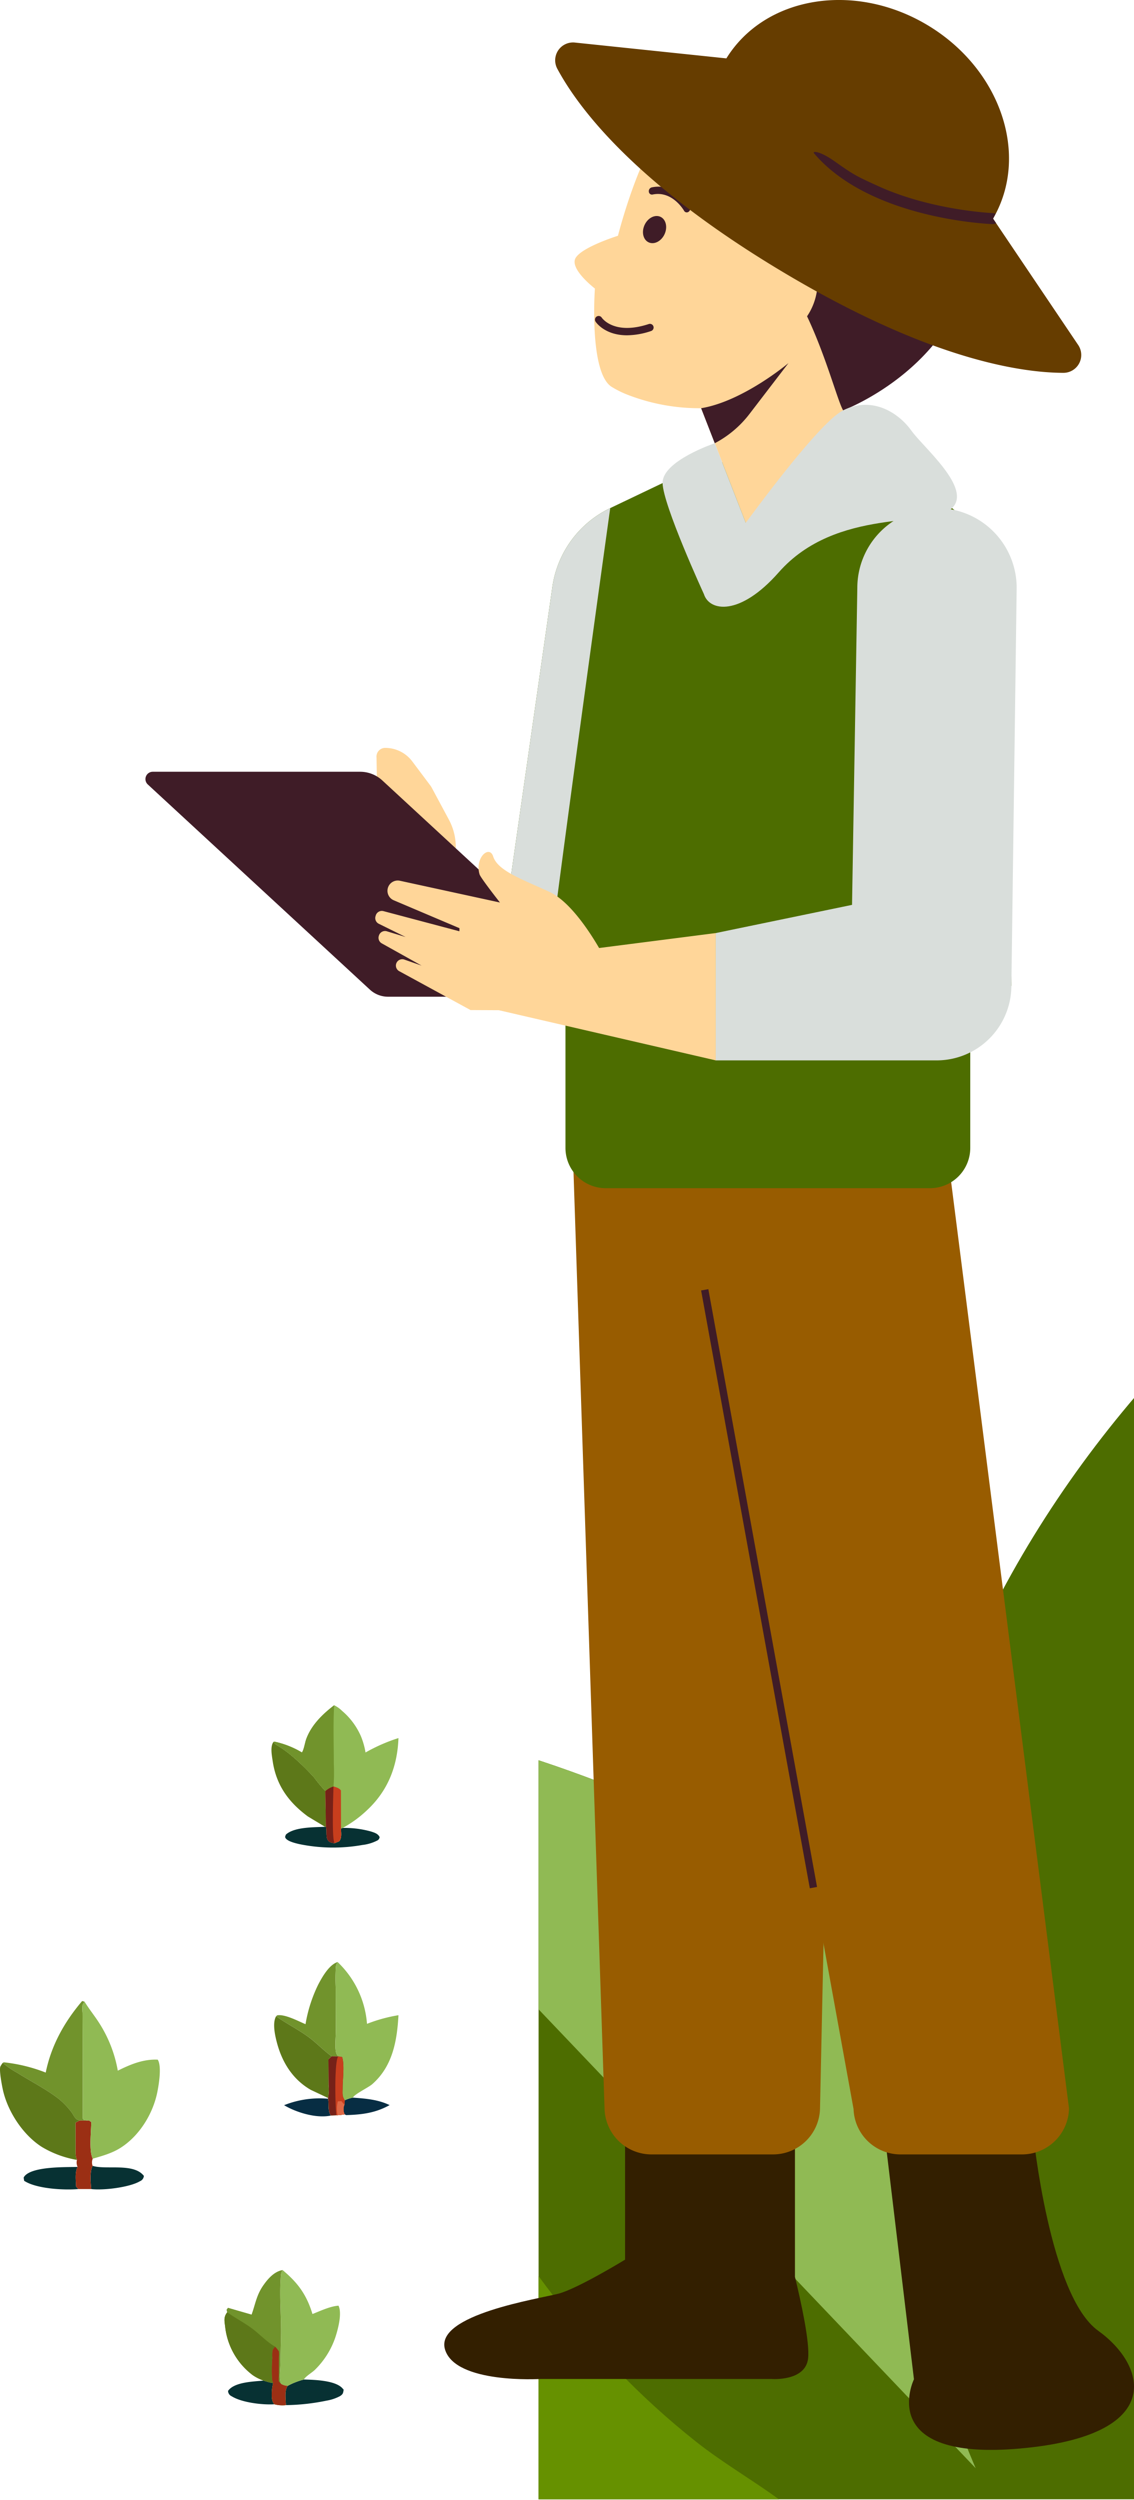 <svg xmlns="http://www.w3.org/2000/svg" xmlns:xlink="http://www.w3.org/1999/xlink" width="367.579" height="810" viewBox="0 0 367.579 810">
  <defs>
    <clipPath id="clip-path">
      <rect id="Rectángulo_401847" data-name="Rectángulo 401847" width="193" height="390" transform="translate(1210.211 3271)" fill="#fff" stroke="#707070" stroke-width="1"/>
    </clipPath>
    <clipPath id="clip-path-2">
      <rect id="Rectángulo_401846" data-name="Rectángulo 401846" width="241.637" height="363.088" fill="none"/>
    </clipPath>
    <clipPath id="clip-path-3">
      <rect id="Rectángulo_401845" data-name="Rectángulo 401845" width="320.441" height="793.761" fill="none"/>
    </clipPath>
    <clipPath id="clip-path-4">
      <rect id="Rectángulo_401848" data-name="Rectángulo 401848" width="129.159" height="143.611" fill="none"/>
    </clipPath>
    <clipPath id="clip-path-5">
      <rect id="Rectángulo_401849" data-name="Rectángulo 401849" width="41.167" height="46.105" transform="translate(0 0)" fill="none"/>
    </clipPath>
  </defs>
  <g id="Grupo_1211330" data-name="Grupo 1211330" transform="translate(-1052.472 -2795)">
    <g id="Enmascarar_grupo_1098691" data-name="Enmascarar grupo 1098691" transform="translate(16.84 -56)" clip-path="url(#clip-path)">
      <g id="Grupo_1210350" data-name="Grupo 1210350" transform="translate(1167.046 3297.675)">
        <g id="Grupo_1210349" data-name="Grupo 1210349" transform="translate(0 0)" clip-path="url(#clip-path-2)">
          <path id="Trazado_1065183" data-name="Trazado 1065183" d="M79.821,65.257c-8.25-8.4-46.189-45.314-56.107-47.331l.729,68.16c15.639,8.659,34.263,17.651,46.772,30.54.832-14.807,3.9-36.769,10.623-49.832Z" transform="translate(87.757 66.337)" fill="#4d6d00"/>
          <path id="Trazado_1065184" data-name="Trazado 1065184" d="M241.637,0C216.691,27.974,195.472,60.474,180.9,95.085l-8.489,23c-1.368,4.235-2.336,9.824-4.832,13.51l2.017,1.537c-6.727,13.063-9.791,35.02-10.623,49.832-12.508-12.889-31.132-21.886-46.772-30.54C88.49,140.757,64.629,130.5,39.439,122.447c-8.024-2.567-16.64-5.993-25.04-6.642l-1.866,3.8L11.3,170.9c-1,20.528-4.386,43.533-2.4,63.873L0,363.088H238.582Z" transform="translate(0 -0.001)" fill="#4d6d00"/>
          <path id="Trazado_1065185" data-name="Trazado 1065185" d="M121.061,178.259c-8.771-6.365-18.224-11.846-26.742-18.572C56.554,129.833,30.987,92.058,8.894,49.945L0,178.259Z" transform="translate(0 184.828)" fill="#669100"/>
          <path id="Trazado_1065186" data-name="Trazado 1065186" d="M103.307,61.25C79.6,49.588,55.732,39.331,30.541,31.274c-8.024-2.562-16.636-5.993-25.036-6.637L3.639,28.43,2.4,79.733,175.951,261.851c-22.375-52.332-31.828-110.578-25.91-167.433a15.826,15.826,0,0,0,.038-2.628c-12.508-12.885-31.132-21.882-46.772-30.54" transform="translate(8.893 91.172)" fill="#90ba54"/>
        </g>
      </g>
    </g>
    <g id="Grupo_1210348" data-name="Grupo 1210348" transform="translate(1099.61 2795)">
      <g id="Grupo_1210347" data-name="Grupo 1210347" clip-path="url(#clip-path-3)">
        <path id="Trazado_1065164" data-name="Trazado 1065164" d="M97.765,282.134l9.514,79.432S94.351,388.211,141.732,384s41.06-26.819,25.267-38.151-21.057-63.713-21.057-63.713Z" transform="translate(141.835 409.312)" fill="#331f00"/>
        <path id="Trazado_1065165" data-name="Trazado 1065165" d="M153.2,334.79V277.731H98.138V329.2s-15.271,9.337-21.53,11.006S36.417,347,39.755,358.266s30.882,9.6,30.882,9.6H145.7s10.93.836,11.764-6.676c.593-5.348-2.453-18.979-4.262-26.4" transform="translate(57.342 402.924)" fill="#331f00"/>
        <path id="Trazado_1065166" data-name="Trazado 1065166" d="M143.048,154.649l-6.512,304.129a15.212,15.212,0,0,1-15.207,14.888H81.9a15.215,15.215,0,0,1-15.2-14.71L56.609,154.649Z" transform="translate(82.127 224.36)" fill="#985c00"/>
        <path id="Trazado_1065167" data-name="Trazado 1065167" d="M157.53,154.649l38.707,304.129a15.212,15.212,0,0,1-15.21,14.888H141.6a15.215,15.215,0,0,1-15.2-14.71l-55.3-304.307Z" transform="translate(103.137 224.36)" fill="#985c00"/>
        <rect id="Rectángulo_401844" data-name="Rectángulo 401844" width="2.382" height="196.839" transform="matrix(0.984, -0.179, 0.179, 0.984, 180.123, 418.11)" fill="#3f1c27"/>
        <path id="Trazado_1065168" data-name="Trazado 1065168" d="M213.584,115.176a32.092,32.092,0,0,0-11.675-24.76L159.5,55.441l-58.98,20.643L83.546,84.191A33.565,33.565,0,0,0,64.79,109.713L46.26,238.984H69.04v52.5A13.053,13.053,0,0,0,82.093,304.54H187.2a13.055,13.055,0,0,0,13.055-13.055v-52.5h13.327Z" transform="translate(67.113 80.432)" fill="#4d6d00"/>
        <path id="Trazado_1065169" data-name="Trazado 1065169" d="M180.932,60.409A51.969,51.969,0,0,0,128.964,8.44C110.38,8.44,92.3,17.974,83.11,32.646c-3.507,4.742-8.722,17.913-12.293,31.5,0,0-11.626,3.627-13.719,7.181s6.249,9.913,6.249,9.913-1.941,27.037,5.362,31.813a32.3,32.3,0,0,0,5.992,2.892,64.334,64.334,0,0,0,23.076,4.076l15.888,40.761,32.294-35.754-5.622-13.945a51.95,51.95,0,0,0,40.595-50.672" transform="translate(82.347 12.245)" fill="#ffd699"/>
        <path id="Trazado_1065170" data-name="Trazado 1065170" d="M36.838,102.024a2.832,2.832,0,0,1,2.813-3.152,10.98,10.98,0,0,1,8.784,4.392l5.977,7.97c.076.12.152.24.23.36L60.3,122.132a18.776,18.776,0,0,1,1.995,11.842l-1.2,7.487a2.829,2.829,0,0,1-2.794,2.382H41.338a2.832,2.832,0,0,1-2.421-1.363L27.626,123.833a2.838,2.838,0,0,1-.365-.963l-.973-5.414a2.831,2.831,0,0,1,5.044-2.211l1,1.321-.468-4.933c-.037-1.546.157-2.064,1.135-2.431l1.118-.468a2.605,2.605,0,0,1,2.843.6Z" transform="translate(38.072 143.441)" fill="#ffd699"/>
        <path id="Trazado_1065171" data-name="Trazado 1065171" d="M173.122,53.91c-7.9-50.846-60-50.189-73.584-44.832S63.416,26.089,65.685,44.58c0,0,1.792-4.752,9.926-13.185,0,0,5.294,27.253,28.664,41.465a22.059,22.059,0,0,1,2.956,2.179c2.421-3.617,5.828-5.659,9.083-4.965,4.97,1.059,7.688,8.068,6.071,15.656A19.708,19.708,0,0,1,119.4,92.8c6.147,12.957,9.894,27.348,11.69,30.48,0,0,49.932-18.528,42.036-69.374" transform="translate(95.063 9.68)" fill="#3f1c27"/>
        <path id="Trazado_1065172" data-name="Trazado 1065172" d="M72.807,34.449c-1.051,2.287-3.355,3.473-5.147,2.652s-2.387-3.345-1.336-5.634,3.358-3.473,5.147-2.649,2.387,3.345,1.336,5.632" transform="translate(95.47 41.427)" fill="#3f1c27"/>
        <path id="Trazado_1065173" data-name="Trazado 1065173" d="M78.6,32.975a1.008,1.008,0,0,1-.578-.468c-.154-.274-3.882-6.632-10.225-5.274a1.016,1.016,0,0,1-1.208-.931,1.259,1.259,0,0,1,.926-1.387c7.749-1.659,12.166,5.926,12.352,6.249a1.293,1.293,0,0,1-.37,1.642,1.016,1.016,0,0,1-.9.169" transform="translate(96.587 35.801)" fill="#3f1c27"/>
        <path id="Trazado_1065174" data-name="Trazado 1065174" d="M69.841,48.033c-7.193,0-10.036-4.183-10.185-4.414a1.193,1.193,0,0,1,1.992-1.314c.172.255,4.093,5.752,15.251,2.076a1.192,1.192,0,1,1,.745,2.265,24.975,24.975,0,0,1-7.8,1.387" transform="translate(86.263 60.604)" fill="#3f1c27"/>
        <path id="Trazado_1065175" data-name="Trazado 1065175" d="M83.546,67.172A33.566,33.566,0,0,0,64.79,92.694L46.26,221.963H62.849c2.314-22.719,20.7-154.791,20.7-154.791" transform="translate(67.113 97.451)" fill="#d9dedb"/>
        <path id="Trazado_1065176" data-name="Trazado 1065176" d="M144.354,174.919H78.641a8.67,8.67,0,0,1-5.882-2.3L.768,106.145a2.374,2.374,0,0,1,1.61-4.117h67.21a10.618,10.618,0,0,1,7.2,2.814l69.776,64.428a3.256,3.256,0,0,1-2.208,5.649" transform="translate(-0.001 148.019)" fill="#3f1c27"/>
        <path id="Trazado_1065177" data-name="Trazado 1065177" d="M140.769,138.917l-37.808,4.845c-2.892-4.978-9.409-15.114-16.114-18.2-9-4.152-16.717-6.806-18.221-11.462-1.233-3.818-6.014.407-4.414,5.794.353,1.181,6.61,9.127,6.61,9.127L38.4,121.97a3.331,3.331,0,0,0-2.01,6.321L57.7,137.336l-.032,1L33.06,131.81a2.06,2.06,0,0,0-2.5,1.412l-.076.255a2.06,2.06,0,0,0,1.066,2.429l8.7,4.294-6.085-1.855a2.06,2.06,0,0,0-2.551,1.309l-.047.137a2.061,2.061,0,0,0,.946,2.463l12.923,7.213-5.6-1.958a2.061,2.061,0,0,0-1.667,3.755l23.113,12.6,9.173.049,70.322,16.256Z" transform="translate(44.097 163.395)" fill="#ffd699"/>
        <path id="Trazado_1065178" data-name="Trazado 1065178" d="M121.323,93,119.61,195.725l-44.178,9.136v41.254h71.59a24.241,24.241,0,0,0,24.241-24.241L172.975,93a25.826,25.826,0,1,0-51.652,0" transform="translate(109.435 97.451)" fill="#d9dedb"/>
        <path id="Trazado_1065179" data-name="Trazado 1065179" d="M196.134,70.839c11.933-20.461,2.534-48.413-21.18-62.656s-52.8-9.411-65.262,10.734L60.575,13.786A5.785,5.785,0,0,0,54.9,22.3c6.835,12.715,25.042,36.965,72.317,65.36s77.234,33.081,91.669,33.142a5.785,5.785,0,0,0,4.853-9.011Z" transform="translate(78.62 0)" fill="#663d00"/>
        <path id="Trazado_1065180" data-name="Trazado 1065180" d="M95.242,23.179c-5.007-3.556-7.387-3.407-6.752-2.657,18.035,21.246,56.343,22.893,57.966,22.951l.066,0a1.73,1.73,0,0,0,.978-.331l-.978-1.451c.3-.515.527-1.054.8-1.581a1.765,1.765,0,0,0-.738-.2c-.272-.012-19.979-.855-37.36-8.784-6.794-3.1-7.727-3.507-13.984-7.953" transform="translate(128.232 29.143)" fill="#3f1c27"/>
        <path id="Trazado_1065181" data-name="Trazado 1065181" d="M77.92,73.979h0a34.175,34.175,0,0,0,11.234-9.46L101.822,48S87.142,60.382,73.5,62.632Z" transform="translate(106.626 69.631)" fill="#3f1c27"/>
        <path id="Trazado_1065182" data-name="Trazado 1065182" d="M149.077,61.914c-3.835-5.4-12.357-11.5-22.155-6.593-6.279,3.147-21.456,22.748-31.554,36.431L85.315,65.967S68.25,71.683,68.4,78.873s13.4,35.975,13.4,35.975c1.757,5.61,11.639,7.274,24.243-7.041,18.748-21.29,49.6-14.4,56.2-20.827s-9.33-19.667-13.166-25.066" transform="translate(99.231 77.643)" fill="#d9dedb"/>
      </g>
    </g>
    <g id="Grupo_1210352" data-name="Grupo 1210352" transform="translate(1052.472 3430.695)">
      <g id="Grupo_1210351" data-name="Grupo 1210351" transform="translate(0 0)" clip-path="url(#clip-path-4)">
        <path id="Trazado_1065187" data-name="Trazado 1065187" d="M77.87,30.635a30.934,30.934,0,0,0-14.244,2.093c3.953,2.369,10.511,4.367,15.17,3.351-1.029-1.321-.621-3.506-.879-5.138Z" transform="translate(28.464 13.658)" fill="#072d43"/>
        <path id="Trazado_1065188" data-name="Trazado 1065188" d="M79.975,30.354a11.452,11.452,0,0,0-2.623.842l-.129,1.463a3.76,3.76,0,0,0,.074,3.1l.465.262c5.176-.156,9.506-.682,14.11-3.245-3.772-1.822-7.781-2.118-11.9-2.421" transform="translate(34.414 13.58)" fill="#072d43"/>
        <path id="Trazado_1065189" data-name="Trazado 1065189" d="M22.781,45.864c-3.854.11-14.338-.216-17.124,2.912a2.613,2.613,0,0,0-.362.562l.159,1.018C9.381,52.982,18.509,53.445,23,53.042l-.719-.832c-.052-1.99-.436-4.542.5-6.345" transform="translate(2.369 20.519)" fill="#073133"/>
        <path id="Trazado_1065190" data-name="Trazado 1065190" d="M20.958,45.631c-.977,1.835-.663,5.452-.447,7.516,3.922.483,12.482-.553,15.827-2.571a1.956,1.956,0,0,0,1.219-1.708C34.31,44.7,25.78,46.863,21.333,45.732Z" transform="translate(9.075 20.414)" fill="#073133"/>
        <path id="Trazado_1065191" data-name="Trazado 1065191" d="M18.233,35.46l-1.327.735.03,7.549c.012,1.492-.172,3.116.447,4.506a3.36,3.36,0,0,0,.2,2.268c-.935,1.8-.551,4.354-.5,6.344l.719.832h4.216c-.216-2.064-.531-5.679.447-7.516a3.081,3.081,0,0,1,.042-2.326c-1.3-2.53-.5-8.843-.494-11.851l-.651-.486Z" transform="translate(7.563 15.864)" fill="#9b2f14"/>
        <path id="Trazado_1065192" data-name="Trazado 1065192" d="M81.765,0C78.988.89,76.7,4.949,75.393,7.489A46.319,46.319,0,0,0,71.367,20.14c-2.343-.971-6.641-3.312-9.185-2.873l-.344.3.207.148c3.259,2.3,6.9,4.113,10.188,6.5,2.678,1.947,4.956,4.43,7.616,6.328l2.106.025a3.237,3.237,0,0,1-.624-1.022c-.556-1.879-.135-5.037-.148-7.107L81.15,8.331A64.675,64.675,0,0,1,81.2,1.5,3.833,3.833,0,0,1,81.765,0" transform="translate(27.664 0)" fill="#71932c"/>
        <path id="Trazado_1065193" data-name="Trazado 1065193" d="M80.046,25.117c-2.662-1.9-4.938-4.381-7.618-6.328-3.288-2.391-6.927-4.206-10.187-6.5l-.207-.148c-1.232,2.1-.405,5.979.2,8.331,1.679,6.5,5.089,12.058,11,15.5l5.64,2.652a15.3,15.3,0,0,0,.181-4.263l-.069-8.236Z" transform="translate(27.467 5.43)" fill="#5d7819"/>
        <path id="Trazado_1065194" data-name="Trazado 1065194" d="M27.136,8.941l-.787-.21c-5.788,6.8-10.02,14.387-11.808,23.178A52.225,52.225,0,0,0,.966,28.587l-.344.164A25.525,25.525,0,0,0,5.34,32c4.315,2.728,9.447,5.334,13.43,8.441a25,25,0,0,1,4.09,4.261c.486.63,1.136,2.087,1.792,2.4a6.027,6.027,0,0,0,.866.318l3.134.055-1.722-.181-.379-.479-.038-27.953-.039-6.322a12.159,12.159,0,0,1-.017-2.468,6.565,6.565,0,0,1,.68-1.13" transform="translate(0.278 3.906)" fill="#71932c"/>
        <path id="Trazado_1065195" data-name="Trazado 1065195" d="M.9,22.563a7.453,7.453,0,0,0-.792,1.223c-.414,1.206.478,5.9.787,7.357C2.415,38.252,7.4,45.882,13.528,49.794a32.859,32.859,0,0,0,11.42,4.226c-.621-1.388-.436-3.013-.449-4.506l-.029-7.549L25.8,41.23a5.912,5.912,0,0,1-.866-.317c-.654-.316-1.3-1.773-1.792-2.4a24.949,24.949,0,0,0-4.09-4.261c-3.983-3.107-9.116-5.713-13.43-8.441A25.574,25.574,0,0,1,.9,22.563" transform="translate(0 10.094)" fill="#5d7819"/>
        <path id="Trazado_1065196" data-name="Trazado 1065196" d="M81.523,43.933c.521-1.141,5.03-3.27,6.273-4.358,6.61-5.8,8.04-14.029,8.5-22.347a49.617,49.617,0,0,0-10.2,2.8A30.838,30.838,0,0,0,76.563,0,3.819,3.819,0,0,0,76,1.5a64.293,64.293,0,0,0-.051,6.829l.033,14.112c.013,2.071-.408,5.229.146,7.108a3.284,3.284,0,0,0,.625,1.022l-2.106-.026-1.064,1,.069,8.234a15.3,15.3,0,0,1-.181,4.263l0,.249.048.305c.258,1.631-.151,3.817.879,5.138l1.777-.091h.384a19,19,0,0,0,2.291-.307,3.761,3.761,0,0,1-.074-3.1l.129-1.463a11.452,11.452,0,0,1,2.623-.842" transform="translate(32.867 0)" fill="#90ba54"/>
        <path id="Trazado_1065197" data-name="Trazado 1065197" d="M78.9,35.333c-.944-1.219-.706-2.526-.706-3.985,0-2.882.672-7.319-.159-10.009l-1.284-.21-2.1-.026-1.064,1,.069,8.236a15.35,15.35,0,0,1-.181,4.261l0,.249.046.305c.259,1.633-.151,3.817.879,5.138l1.779-.091h.384a19.27,19.27,0,0,0,2.29-.305,3.764,3.764,0,0,1-.072-3.1Z" transform="translate(32.867 9.442)" fill="#762118"/>
        <path id="Trazado_1065198" data-name="Trazado 1065198" d="M78.17,35.325c-.944-1.219-.706-2.526-.706-3.985,0-2.882.672-7.319-.159-10.009l-1.284-.21c-1.278,1.974-.973,16.131-.58,19.073h.384a19.27,19.27,0,0,0,2.29-.305,3.764,3.764,0,0,1-.072-3.1Z" transform="translate(33.597 9.45)" fill="#c83e1d"/>
        <path id="Trazado_1065199" data-name="Trazado 1065199" d="M77.89,32.308,76.9,31.14l-1.146.065a9.518,9.518,0,0,0-.077,4.509,19.041,19.041,0,0,0,2.291-.307,3.761,3.761,0,0,1-.074-3.1" transform="translate(33.749 13.931)" fill="#de6845"/>
        <path id="Trazado_1065200" data-name="Trazado 1065200" d="M19.173,8.876a6.565,6.565,0,0,0-.68,1.13,12.159,12.159,0,0,0,.017,2.468l.039,6.322.038,27.953.379.479,1.722.181.65.488c-.009,3.006-.8,9.321.5,11.85,3.207-.939,6.347-1.8,9.175-3.637,5.959-3.859,10.265-10.847,11.7-17.736.525-2.529,1.533-8.641.168-10.716-4.689-.207-8.832,1.527-12.939,3.572a42.023,42.023,0,0,0-5.813-15.1c-1.546-2.492-3.427-4.747-4.956-7.251" transform="translate(8.242 3.971)" fill="#90ba54"/>
        <path id="Trazado_1065201" data-name="Trazado 1065201" d="M62.59,93.691c-3.22.333-9.168.428-11.363,3.134l-.151.2a1.881,1.881,0,0,0,1.116,1.722c3.28,2.08,10.036,2.874,13.882,2.628l-.331-.463c-.87-1.426-.475-4.862-.048-6.4a17.877,17.877,0,0,1-3.1-.822" transform="translate(22.85 41.915)" fill="#073133"/>
        <path id="Trazado_1065202" data-name="Trazado 1065202" d="M64.087,101.755A68.844,68.844,0,0,0,77.254,100.3a14.217,14.217,0,0,0,4.388-1.481c.986-.667.977-.967,1.158-2.076l-.512-.566c-2.407-2.452-9.013-2.647-12.366-2.721a22.787,22.787,0,0,0-5.3,2.07c-1.068,1.627-.6,4.339-.534,6.227" transform="translate(28.599 41.811)" fill="#073133"/>
        <path id="Trazado_1065203" data-name="Trazado 1065203" d="M70.488,104.422c.426-.968,2.653-2.268,3.493-3.086A26.713,26.713,0,0,0,80.633,90.86c.861-2.594,2.294-7.874,1.055-10.372-2.773.211-5.839,1.695-8.435,2.715-1.895-6.234-4.707-10.11-9.689-14.251a3.786,3.786,0,0,0-.517,1.44c-.58,6.2.069,12.921.026,19.185l-.24,10.3c-.052,1.521-.384,3.919.042,5.363a3.362,3.362,0,0,0,.32.682,4.818,4.818,0,0,0,1.993.567,22.787,22.787,0,0,1,5.3-2.07" transform="translate(28.033 30.848)" fill="#90ba54"/>
        <path id="Trazado_1065204" data-name="Trazado 1065204" d="M69.107,68.953c-2.653.457-4.672,2.712-6.2,4.885-2.269,3.216-2.584,6.05-3.849,9.545L51.4,81.176l-.456.646.211.819c-1.2,1.557-.909,2.714-.667,4.63a22.713,22.713,0,0,0,8.933,15.72,14.033,14.033,0,0,0,3.527,1.767,17.877,17.877,0,0,0,3.1.822c-.427,1.539-.822,4.975.048,6.4l.331.462a10.054,10.054,0,0,0,3.763.276c-.069-1.886-.534-4.6.534-6.225a4.868,4.868,0,0,1-1.994-.567,3.448,3.448,0,0,1-.318-.683c-.426-1.443-.094-3.841-.043-5.363l.242-10.3c.043-6.264-.608-12.981-.026-19.185a3.779,3.779,0,0,1,.517-1.44" transform="translate(22.49 30.848)" fill="#71932c"/>
        <path id="Trazado_1065205" data-name="Trazado 1065205" d="M61.953,86.089a6.548,6.548,0,0,0-.835,1.133,12.315,12.315,0,0,0-.065,2.562,44.279,44.279,0,0,0-.081,6.95,5.294,5.294,0,0,0,.353,1.18c-.427,1.539-.824,4.975.046,6.4l.331.463a10.094,10.094,0,0,0,3.765.276c-.069-1.887-.534-4.6.533-6.227a4.846,4.846,0,0,1-1.993-.567,5.577,5.577,0,0,1-.826-.894,8.245,8.245,0,0,1,0-1.721V89.463a8.623,8.623,0,0,0-.009-1.857,11.274,11.274,0,0,0-1.223-1.517" transform="translate(27.219 38.514)" fill="#9b2f14"/>
        <path id="Trazado_1065206" data-name="Trazado 1065206" d="M51.156,78.41c-1.2,1.557-.909,2.714-.667,4.632A22.709,22.709,0,0,0,59.424,98.76a14.024,14.024,0,0,0,3.526,1.767,17.911,17.911,0,0,0,3.1.822,5.451,5.451,0,0,1-.353-1.18,44.106,44.106,0,0,1,.082-6.95,12.318,12.318,0,0,1,.064-2.562,6.7,6.7,0,0,1,.835-1.133c-2.575-1.391-5.161-4.193-7.6-5.973-2.566-1.871-5.357-3.312-7.923-5.141" transform="translate(22.49 35.079)" fill="#5d7819"/>
      </g>
    </g>
    <g id="Grupo_1210354" data-name="Grupo 1210354" transform="translate(1140.463 3347.5)">
      <g id="Grupo_1210353" data-name="Grupo 1210353" clip-path="url(#clip-path-5)">
        <path id="Trazado_1065207" data-name="Trazado 1065207" d="M17.37,39.384c-3.537.169-9.99.018-12.685,2.519-.128.362-.354.68-.173,1.038.581,1.148,3.323,1.773,4.472,2.04a54.19,54.19,0,0,0,20.5.289,14.024,14.024,0,0,0,4.775-1.424,1.362,1.362,0,0,0,.8-1.149c-.541-1.1-1.639-1.407-2.731-1.775A31.857,31.857,0,0,0,23.1,39.748l-.549.207c0,1.479.342,2.974-.6,4.141l-1.47.584a4.338,4.338,0,0,1-1.538-.367c-1.607-.9-.845-3.229-1.229-4.768l-.042-.156Z" fill="#073133"/>
        <path id="Trazado_1065208" data-name="Trazado 1065208" d="M.657,11.865c-1.113,1.5-.535,4.371-.265,6.212,1.146,7.809,5.156,13.348,11.43,17.966l5.548,3.34.3.006-.2-11.608a48.725,48.725,0,0,1-3.629-4.362,74.416,74.416,0,0,0-7.4-7.166,39.084,39.084,0,0,0-3.882-2.829c-.738-.489-1.485-.768-1.9-1.559" fill="#5d7819"/>
        <path id="Trazado_1065209" data-name="Trazado 1065209" d="M23.1,39.747a37.107,37.107,0,0,0,7.908-5.772c6.762-6.307,9.831-14.218,10.16-23.343a55.1,55.1,0,0,0-10.674,4.673,24.283,24.283,0,0,0-1.475-5.223,22.59,22.59,0,0,0-6.131-8.265A9.341,9.341,0,0,0,20.326,0c-3.779,2.9-7.415,6.421-9.078,11.014-.41,1.14-.722,3.345-1.368,4.28A29.267,29.267,0,0,0,.946,11.779l-.288.086c.416.791,1.163,1.07,1.9,1.559a39.084,39.084,0,0,1,3.882,2.829,74.634,74.634,0,0,1,7.4,7.166,48.725,48.725,0,0,0,3.629,4.362l.2,11.608.042.155c.384,1.539-.378,3.863,1.229,4.768a4.338,4.338,0,0,0,1.538.367l1.47-.584c.945-1.166.6-2.662.6-4.141Z" fill="#90ba54"/>
        <path id="Trazado_1065210" data-name="Trazado 1065210" d="M20.111,26.285a7.334,7.334,0,0,0-2.642,1.5l.2,11.607.042.156c.383,1.539-.378,3.863,1.229,4.768a4.333,4.333,0,0,0,1.538.367l1.47-.584c.945-1.166.6-2.662.6-4.141l-.03-12.331c-.507-.807-1.555-1.034-2.409-1.339" fill="#c83e1d"/>
        <path id="Trazado_1065211" data-name="Trazado 1065211" d="M20.111,26.285a7.334,7.334,0,0,0-2.642,1.5l.2,11.607.042.156c.383,1.539-.378,3.863,1.229,4.768a4.333,4.333,0,0,0,1.538.367c-.99-1.2-.428-15.854-.366-18.4" fill="#762118"/>
        <path id="Trazado_1065212" data-name="Trazado 1065212" d="M20.326,0c-3.78,2.9-7.415,6.421-9.078,11.015-.41,1.139-.723,3.344-1.368,4.279A29.277,29.277,0,0,0,.946,11.779l-.289.086c.417.791,1.164,1.07,1.9,1.559a39.1,39.1,0,0,1,3.883,2.829,74.514,74.514,0,0,1,7.4,7.166,48.735,48.735,0,0,0,3.63,4.362,7.334,7.334,0,0,1,2.642-1.5,59.244,59.244,0,0,0,.1-7.339c.008-6.281-.246-12.681.11-18.945" fill="#71932c"/>
      </g>
    </g>
  </g>
</svg>
